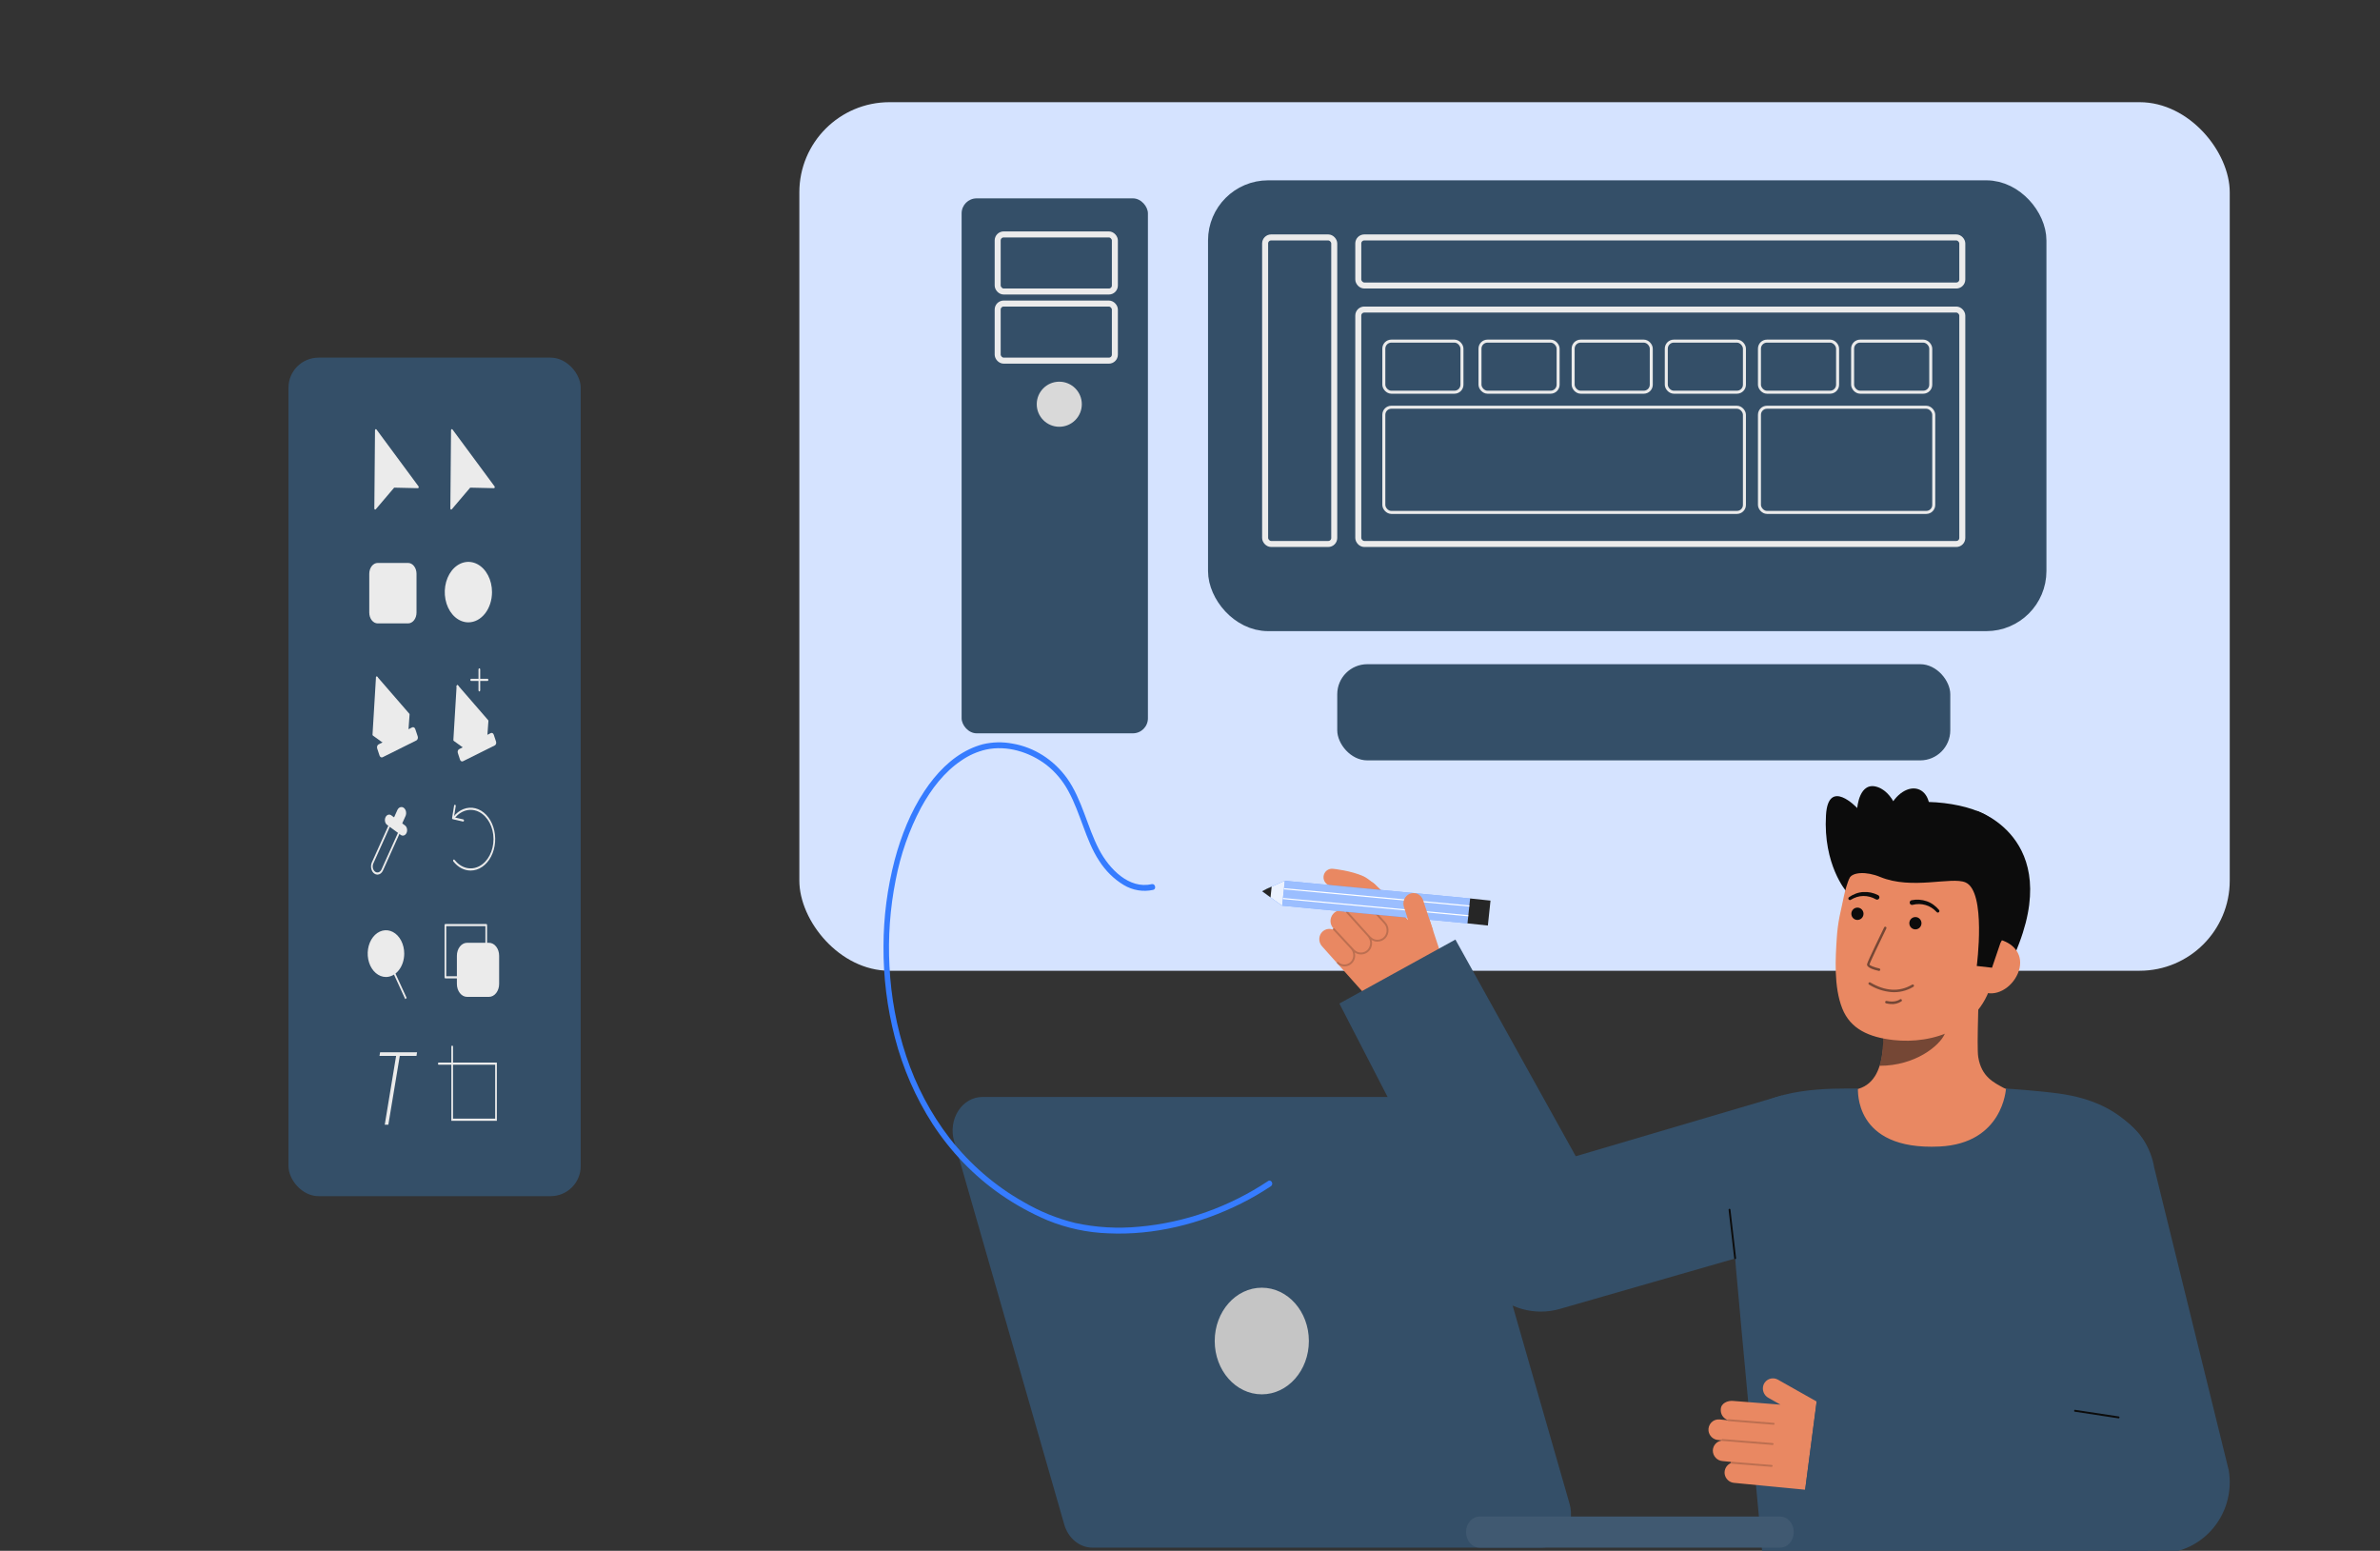 <svg width="792" height="516" viewBox="0 0 792 516" fill="none" xmlns="http://www.w3.org/2000/svg">
<rect x="0" y="0" width="792" height="516" fill="#333333" stroke="none"/>
<g clip-path="url(#clip0_77_666)">
<rect x="266" y="34" width="476" height="289" rx="30" fill="#D5E3FF"/>
<rect x="407" y="65" width="269" height="140" rx="15" fill="#344F68"/>
<rect x="452" y="79" width="201" height="16" rx="2" stroke="#EBEBEB" stroke-width="2"/>
<rect x="460.5" y="113.5" width="26" height="17" rx="2.5" stroke="#EBEBEB"/>
<rect x="492.5" y="113.5" width="26" height="17" rx="2.5" stroke="#EBEBEB"/>
<rect x="523.5" y="113.5" width="26" height="17" rx="2.5" stroke="#EBEBEB"/>
<rect x="554.5" y="113.5" width="26" height="17" rx="2.5" stroke="#EBEBEB"/>
<rect x="585.5" y="113.5" width="26" height="17" rx="2.5" stroke="#EBEBEB"/>
<rect x="460.5" y="135.5" width="120" height="35" rx="2.5" stroke="#EBEBEB"/>
<rect x="585.5" y="135.5" width="58" height="35" rx="2.5" stroke="#EBEBEB"/>
<rect x="616.5" y="113.5" width="26" height="17" rx="2.5" stroke="#EBEBEB"/>
<rect x="452" y="103" width="201" height="78" rx="2" stroke="#EBEBEB" stroke-width="2"/>
<rect x="421" y="79" width="23" height="102" rx="2" stroke="#EBEBEB" stroke-width="2"/>
<rect x="407" y="65" width="269" height="140" rx="15" stroke="#344F68" stroke-width="10"/>
<rect x="445" y="221" width="204" height="32" rx="10" fill="#344F68"/>
<mask id="path-15-inside-1_77_666" fill="white">
<rect x="320" y="66" width="62" height="178" rx="5"/>
</mask>
<rect x="320" y="66" width="62" height="178" rx="5" fill="#344F68"/>
<rect x="332" y="78" width="39" height="19" rx="2" stroke="#EBEBEB" stroke-width="2"/>
<rect x="332" y="101" width="39" height="19" rx="2" stroke="#EBEBEB" stroke-width="2"/>
<circle cx="352.5" cy="134.5" r="7.5" fill="#D9D9D9"/>
<rect x="320" y="66" width="62" height="178" rx="5" stroke="#344F68" stroke-width="20" mask="url(#path-15-inside-1_77_666)"/>
<rect x="96" y="119" width="97.245" height="279" rx="10" fill="#344F68"/>
<path d="M135.796 187.667H125.69C124.295 187.667 123.164 189.115 123.164 190.901V203.833C123.164 205.619 124.295 207.067 125.69 207.067H135.796C137.192 207.067 138.323 205.619 138.323 203.833V190.901C138.323 189.115 137.192 187.667 135.796 187.667Z" fill="#EBEBEB"/>
<path d="M135.796 207.428H125.691C124.947 207.427 124.233 207.048 123.706 206.374C123.179 205.701 122.883 204.787 122.882 203.834V190.903C122.883 189.95 123.179 189.036 123.706 188.362C124.233 187.688 124.947 187.309 125.691 187.308H135.796C136.541 187.309 137.255 187.688 137.782 188.362C138.308 189.036 138.605 189.95 138.605 190.903V203.834C138.605 204.787 138.308 205.701 137.782 206.374C137.255 207.048 136.541 207.427 135.796 207.428ZM125.691 188.029C125.096 188.029 124.526 188.332 124.105 188.871C123.684 189.409 123.447 190.139 123.447 190.901V203.832C123.447 204.593 123.684 205.323 124.105 205.862C124.526 206.4 125.096 206.703 125.691 206.703H135.796C136.391 206.703 136.962 206.4 137.383 205.862C137.804 205.323 138.04 204.593 138.041 203.832V190.901C138.04 190.139 137.804 189.409 137.383 188.871C136.962 188.332 136.391 188.029 135.796 188.029H125.691Z" fill="#EBEBEB"/>
<path d="M163.445 197.015C163.445 191.658 160.052 187.315 155.866 187.315C151.679 187.315 148.286 191.658 148.286 197.015C148.286 202.372 151.679 206.714 155.866 206.714C160.052 206.714 163.445 202.372 163.445 197.015Z" fill="#EBEBEB"/>
<path d="M155.866 207.075C154.311 207.075 152.791 206.485 151.498 205.38C150.205 204.274 149.197 202.703 148.602 200.865C148.007 199.026 147.851 197.003 148.155 195.052C148.458 193.1 149.207 191.307 150.306 189.9C151.406 188.493 152.807 187.535 154.332 187.147C155.857 186.759 157.438 186.958 158.874 187.72C160.311 188.481 161.539 189.771 162.403 191.425C163.267 193.08 163.728 195.025 163.728 197.015C163.725 199.682 162.896 202.239 161.422 204.125C159.948 206.011 157.95 207.072 155.866 207.075ZM155.866 187.676C154.422 187.676 153.011 188.224 151.811 189.25C150.611 190.276 149.676 191.735 149.124 193.441C148.571 195.147 148.427 197.025 148.708 198.836C148.99 200.648 149.685 202.312 150.705 203.618C151.726 204.924 153.026 205.813 154.442 206.174C155.858 206.534 157.325 206.349 158.658 205.642C159.992 204.935 161.132 203.738 161.933 202.203C162.735 200.667 163.163 198.862 163.163 197.015C163.161 194.539 162.391 192.165 161.023 190.414C159.655 188.664 157.8 187.679 155.866 187.676Z" fill="#EBEBEB"/>
<path d="M125.077 143.141L124.85 169.189L131.065 161.884L139.064 162.067L125.077 143.141Z" fill="#EBEBEB"/>
<path d="M124.85 169.554C124.811 169.554 124.772 169.543 124.737 169.522C124.686 169.494 124.643 169.447 124.613 169.388C124.583 169.328 124.567 169.259 124.567 169.188L124.793 143.141C124.794 143.069 124.811 142.999 124.843 142.94C124.875 142.881 124.92 142.835 124.972 142.809C125.025 142.782 125.082 142.777 125.137 142.792C125.192 142.808 125.242 142.844 125.28 142.896L139.268 161.823C139.306 161.875 139.331 161.94 139.341 162.01C139.35 162.08 139.344 162.152 139.321 162.217C139.301 162.284 139.264 162.341 139.217 162.38C139.169 162.419 139.114 162.438 139.058 162.434L131.172 162.254L125.039 169.461C124.987 169.521 124.92 169.554 124.85 169.554ZM125.351 144.042L125.139 168.362L130.874 161.622C130.928 161.561 130.998 161.527 131.07 161.527L138.397 161.694L125.351 144.042Z" fill="#EBEBEB"/>
<path d="M150.374 143.141L150.147 169.189L156.363 161.884L164.361 162.067L150.374 143.141Z" fill="#EBEBEB"/>
<path d="M150.147 169.554C150.108 169.554 150.07 169.543 150.034 169.522C149.984 169.494 149.941 169.447 149.91 169.388C149.88 169.328 149.864 169.259 149.865 169.188L150.091 143.141C150.091 143.069 150.109 142.999 150.14 142.94C150.172 142.881 150.217 142.835 150.27 142.809C150.322 142.782 150.379 142.777 150.434 142.792C150.489 142.808 150.539 142.844 150.578 142.896L164.566 161.823C164.604 161.875 164.629 161.94 164.639 162.01C164.648 162.08 164.641 162.152 164.619 162.217C164.599 162.285 164.562 162.342 164.515 162.381C164.468 162.42 164.412 162.439 164.356 162.434L156.469 162.254L150.337 169.461C150.285 169.521 150.217 169.554 150.147 169.554ZM150.648 144.042L150.437 168.362L156.172 161.622C156.226 161.562 156.296 161.528 156.368 161.527L163.695 161.694L150.648 144.042Z" fill="#EBEBEB"/>
<path d="M125.388 225.477L124.247 244.444L127.818 247.021L135.629 243.06L136.011 237.732L125.388 225.477Z" fill="#EBEBEB"/>
<path d="M127.818 247.382C127.769 247.382 127.721 247.365 127.679 247.335L124.108 244.759C124.061 244.725 124.023 244.675 123.997 244.614C123.972 244.553 123.961 244.485 123.965 244.416L125.107 225.449C125.111 225.381 125.129 225.317 125.161 225.263C125.192 225.208 125.234 225.166 125.283 225.141C125.332 225.116 125.386 225.109 125.437 225.121C125.489 225.133 125.538 225.163 125.577 225.208L136.201 237.463C136.233 237.501 136.259 237.548 136.274 237.6C136.29 237.652 136.297 237.709 136.293 237.765L135.911 243.093C135.906 243.159 135.887 243.223 135.856 243.276C135.824 243.33 135.782 243.371 135.734 243.395L127.922 247.356C127.889 247.373 127.853 247.381 127.818 247.382ZM124.544 244.242L127.841 246.621L135.366 242.805L135.719 237.878L125.628 226.237L124.544 244.242Z" fill="#EBEBEB"/>
<path d="M128.798 236.869C128.742 236.869 128.687 236.847 128.64 236.806C128.593 236.766 128.557 236.708 128.536 236.641L125.126 225.612C125.11 225.568 125.102 225.52 125.102 225.471C125.101 225.423 125.108 225.374 125.123 225.329C125.137 225.284 125.158 225.244 125.185 225.209C125.212 225.175 125.245 225.148 125.28 225.13C125.315 225.113 125.353 225.104 125.391 225.105C125.429 225.106 125.466 225.117 125.501 225.138C125.536 225.158 125.567 225.187 125.592 225.223C125.618 225.258 125.638 225.301 125.65 225.346L129.061 236.377C129.078 236.432 129.084 236.491 129.079 236.549C129.074 236.608 129.058 236.664 129.032 236.713C129.006 236.762 128.971 236.801 128.931 236.829C128.89 236.857 128.845 236.871 128.798 236.871V236.869Z" fill="#EBEBEB"/>
<path d="M129.32 240.603C130.368 240.603 131.217 239.516 131.217 238.174C131.217 236.833 130.368 235.745 129.32 235.745C128.271 235.745 127.422 236.833 127.422 238.174C127.422 239.516 128.271 240.603 129.32 240.603Z" fill="#EBEBEB"/>
<path d="M129.32 240.964C128.888 240.964 128.467 240.801 128.108 240.494C127.75 240.188 127.47 239.752 127.305 239.242C127.14 238.733 127.097 238.172 127.181 237.63C127.265 237.089 127.472 236.592 127.777 236.202C128.082 235.811 128.471 235.546 128.893 235.438C129.316 235.33 129.755 235.386 130.153 235.597C130.552 235.808 130.892 236.165 131.132 236.624C131.371 237.083 131.499 237.622 131.499 238.174C131.499 238.914 131.269 239.623 130.86 240.146C130.452 240.669 129.897 240.963 129.32 240.964ZM129.32 236.107C129 236.107 128.688 236.228 128.422 236.456C128.156 236.683 127.949 237.006 127.826 237.383C127.704 237.761 127.672 238.177 127.734 238.578C127.797 238.979 127.951 239.348 128.177 239.637C128.403 239.926 128.69 240.123 129.004 240.203C129.317 240.283 129.642 240.242 129.938 240.085C130.233 239.928 130.485 239.663 130.663 239.323C130.84 238.983 130.935 238.583 130.935 238.174C130.934 237.626 130.764 237.101 130.461 236.714C130.158 236.326 129.748 236.108 129.32 236.107Z" fill="#EBEBEB"/>
<path d="M125.97 247.689L137.148 242.021C137.343 241.922 137.562 241.924 137.756 242.028C137.95 242.131 138.105 242.328 138.188 242.575L139.001 245C139.043 245.128 139.065 245.265 139.066 245.404C139.066 245.543 139.045 245.681 139.002 245.809C138.96 245.937 138.898 246.053 138.82 246.15C138.743 246.247 138.65 246.323 138.549 246.373L127.333 251.954C127.137 252.052 126.919 252.048 126.726 251.943C126.532 251.838 126.378 251.641 126.296 251.394L125.523 249.054C125.48 248.927 125.459 248.791 125.458 248.653C125.458 248.515 125.48 248.378 125.521 248.251C125.563 248.124 125.624 248.008 125.701 247.912C125.779 247.815 125.87 247.74 125.97 247.689Z" fill="#EBEBEB"/>
<path d="M152.227 228.321L151.151 246.21L154.519 248.641L161.888 244.904L162.248 239.88L152.227 228.321Z" fill="#EBEBEB"/>
<path d="M154.519 249.002C154.471 249.002 154.423 248.985 154.38 248.955L151.013 246.525C150.966 246.491 150.927 246.441 150.902 246.381C150.877 246.32 150.866 246.251 150.87 246.183L151.946 228.293C151.95 228.225 151.968 228.161 152 228.106C152.031 228.052 152.073 228.009 152.122 227.984C152.172 227.959 152.225 227.952 152.277 227.964C152.329 227.976 152.377 228.007 152.417 228.052L162.437 239.61C162.469 239.648 162.495 239.695 162.511 239.747C162.527 239.799 162.533 239.856 162.529 239.912L162.169 244.937C162.164 245.003 162.145 245.067 162.113 245.12C162.082 245.174 162.04 245.215 161.991 245.239L154.623 248.976C154.59 248.992 154.555 249.001 154.519 249.002ZM151.446 246.009L154.541 248.241L161.622 244.651L161.954 240.027L152.465 229.08L151.446 246.009Z" fill="#EBEBEB"/>
<path d="M155.444 239.086C155.387 239.086 155.332 239.064 155.285 239.023C155.239 238.983 155.202 238.925 155.182 238.858L151.964 228.455C151.936 228.366 151.937 228.266 151.967 228.178C151.997 228.091 152.053 228.021 152.122 227.986C152.192 227.951 152.27 227.952 152.338 227.99C152.407 228.029 152.461 228.1 152.489 228.189L155.707 238.592C155.72 238.636 155.727 238.683 155.726 238.73C155.726 238.778 155.718 238.825 155.703 238.868C155.688 238.912 155.667 238.951 155.64 238.984C155.614 239.017 155.582 239.043 155.548 239.061C155.515 239.077 155.48 239.086 155.444 239.086Z" fill="#EBEBEB"/>
<path d="M155.936 242.587C156.924 242.587 157.726 241.562 157.726 240.297C157.726 239.032 156.924 238.006 155.936 238.006C154.947 238.006 154.146 239.032 154.146 240.297C154.146 241.562 154.947 242.587 155.936 242.587Z" fill="#EBEBEB"/>
<path d="M155.936 242.95C155.526 242.95 155.125 242.795 154.784 242.503C154.444 242.212 154.178 241.798 154.021 241.313C153.864 240.828 153.823 240.295 153.903 239.781C153.983 239.266 154.181 238.794 154.47 238.423C154.76 238.052 155.129 237.8 155.531 237.697C155.933 237.595 156.35 237.647 156.729 237.848C157.108 238.049 157.431 238.389 157.659 238.825C157.887 239.261 158.008 239.774 158.008 240.298C158.008 241.001 157.789 241.675 157.4 242.173C157.012 242.67 156.485 242.949 155.936 242.95ZM155.936 238.369C155.638 238.369 155.346 238.482 155.098 238.694C154.85 238.906 154.657 239.207 154.543 239.56C154.429 239.912 154.399 240.3 154.457 240.675C154.515 241.049 154.659 241.393 154.87 241.663C155.08 241.932 155.349 242.116 155.642 242.191C155.934 242.265 156.237 242.227 156.513 242.081C156.788 241.935 157.024 241.687 157.189 241.37C157.355 241.053 157.444 240.68 157.444 240.298C157.443 239.786 157.285 239.296 157.002 238.933C156.719 238.571 156.336 238.368 155.936 238.367V238.369Z" fill="#EBEBEB"/>
<path d="M152.777 249.271L163.319 243.925C163.503 243.832 163.709 243.834 163.892 243.932C164.076 244.03 164.222 244.215 164.3 244.448L165.066 246.736C165.107 246.856 165.128 246.986 165.128 247.117C165.128 247.248 165.108 247.377 165.068 247.498C165.029 247.618 164.971 247.727 164.897 247.819C164.824 247.91 164.737 247.981 164.642 248.029L154.063 253.293C153.878 253.386 153.673 253.382 153.49 253.283C153.308 253.184 153.162 252.998 153.085 252.765L152.356 250.558C152.316 250.439 152.295 250.31 152.295 250.18C152.295 250.05 152.315 249.921 152.354 249.801C152.394 249.681 152.451 249.573 152.524 249.482C152.596 249.391 152.682 249.319 152.777 249.271Z" fill="#EBEBEB"/>
<path d="M159.514 230.061C159.439 230.061 159.367 230.023 159.314 229.955C159.261 229.887 159.231 229.796 159.231 229.7V222.73C159.231 222.634 159.261 222.542 159.314 222.475C159.367 222.407 159.439 222.369 159.514 222.369C159.589 222.369 159.66 222.407 159.713 222.475C159.766 222.542 159.796 222.634 159.796 222.73V229.7C159.796 229.796 159.766 229.887 159.713 229.955C159.66 230.023 159.589 230.061 159.514 230.061Z" fill="#EBEBEB"/>
<path d="M162.237 226.576H156.79C156.715 226.576 156.643 226.538 156.59 226.47C156.537 226.403 156.508 226.311 156.508 226.215C156.508 226.119 156.537 226.027 156.59 225.959C156.643 225.892 156.715 225.854 156.79 225.854H162.236C162.311 225.854 162.383 225.892 162.436 225.959C162.489 226.027 162.519 226.119 162.519 226.215C162.519 226.311 162.489 226.403 162.436 226.47C162.383 226.538 162.311 226.576 162.236 226.576H162.237Z" fill="#EBEBEB"/>
<path d="M125.593 291.015C125.222 291.016 124.857 290.891 124.535 290.654C124.045 290.293 123.688 289.699 123.541 289.001C123.394 288.303 123.469 287.559 123.751 286.932L129.467 274.226C129.504 274.143 129.566 274.082 129.638 274.057C129.71 274.032 129.787 274.045 129.852 274.092L133.055 276.451C133.119 276.498 133.166 276.576 133.186 276.667C133.205 276.76 133.195 276.858 133.158 276.941L127.443 289.647C127.256 290.063 126.987 290.409 126.662 290.649C126.337 290.89 125.968 291.016 125.593 291.015ZM124.816 290.026C125.176 290.29 125.603 290.361 126.004 290.223C126.404 290.085 126.746 289.749 126.953 289.289L132.527 276.897L129.815 274.899L124.241 287.291C124.034 287.752 123.978 288.299 124.086 288.812C124.194 289.325 124.457 289.761 124.816 290.026Z" fill="#EBEBEB"/>
<path d="M134.768 274.642L130.215 271.288C129.534 270.787 128.665 271.087 128.273 271.957L128.273 271.958C127.882 272.829 128.116 273.941 128.796 274.442L133.349 277.795C134.03 278.296 134.899 277.997 135.29 277.126L135.291 277.125C135.682 276.255 135.448 275.143 134.768 274.642Z" fill="#EBEBEB"/>
<path d="M134.367 268.796C134.727 269.061 134.99 269.498 135.098 270.011C135.206 270.525 135.15 271.072 134.943 271.532L133.14 275.539L130.425 273.54L132.228 269.533C132.33 269.305 132.467 269.104 132.63 268.944C132.793 268.783 132.979 268.666 133.178 268.597C133.377 268.529 133.584 268.511 133.788 268.545C133.992 268.579 134.188 268.664 134.367 268.796Z" fill="#EBEBEB"/>
<path d="M156.616 289.657C155.545 289.661 154.485 289.393 153.495 288.87C152.506 288.347 151.607 287.578 150.851 286.608C150.799 286.54 150.77 286.449 150.771 286.355C150.772 286.26 150.801 286.169 150.853 286.102C150.906 286.035 150.976 285.997 151.05 285.996C151.124 285.995 151.196 286.031 151.249 286.097C152.315 287.456 153.671 288.38 155.147 288.752C156.623 289.124 158.152 288.928 159.541 288.188C160.93 287.448 162.116 286.197 162.949 284.595C163.783 282.992 164.226 281.109 164.223 279.184C164.22 277.259 163.772 275.378 162.933 273.78C162.095 272.181 160.906 270.936 159.515 270.203C158.124 269.47 156.594 269.281 155.119 269.66C153.644 270.039 152.29 270.97 151.229 272.334C151.176 272.4 151.104 272.436 151.03 272.436C150.956 272.435 150.885 272.397 150.833 272.33C150.781 272.263 150.751 272.173 150.75 272.078C150.749 271.983 150.778 271.892 150.829 271.824C151.777 270.606 152.946 269.706 154.231 269.204C155.516 268.702 156.877 268.613 158.196 268.945C159.514 269.277 160.748 270.02 161.788 271.108C162.828 272.197 163.642 273.596 164.159 275.183C164.675 276.771 164.878 278.496 164.749 280.207C164.62 281.919 164.163 283.563 163.418 284.994C162.674 286.426 161.665 287.6 160.482 288.413C159.298 289.227 157.976 289.654 156.632 289.657H156.616Z" fill="#EBEBEB"/>
<path d="M154.125 273.363C154.109 273.363 154.092 273.361 154.075 273.357L150.674 272.577C150.637 272.568 150.602 272.55 150.57 272.524C150.539 272.497 150.512 272.463 150.491 272.423C150.469 272.383 150.455 272.338 150.448 272.291C150.44 272.244 150.44 272.195 150.448 272.148L151.105 268.056C151.112 268.01 151.127 267.966 151.147 267.927C151.168 267.887 151.195 267.853 151.226 267.827C151.256 267.801 151.291 267.783 151.328 267.774C151.364 267.765 151.401 267.765 151.438 267.775C151.474 267.784 151.509 267.803 151.539 267.829C151.57 267.856 151.596 267.89 151.617 267.93C151.637 267.969 151.651 268.013 151.658 268.06C151.665 268.107 151.665 268.154 151.658 268.201L151.059 271.93L154.176 272.646C154.245 272.662 154.307 272.711 154.35 272.782C154.392 272.854 154.413 272.943 154.407 273.033C154.4 273.123 154.368 273.207 154.316 273.268C154.264 273.328 154.196 273.362 154.126 273.363L154.125 273.363Z" fill="#EBEBEB"/>
<path d="M161.81 325.553H148.219C148.144 325.553 148.073 325.515 148.02 325.447C147.967 325.38 147.937 325.288 147.937 325.192V307.801C147.937 307.705 147.967 307.613 148.02 307.545C148.073 307.478 148.144 307.44 148.219 307.44H161.81C161.885 307.44 161.957 307.478 162.01 307.545C162.063 307.613 162.092 307.705 162.092 307.801V325.192C162.092 325.288 162.063 325.38 162.01 325.447C161.957 325.515 161.885 325.553 161.81 325.553ZM148.502 324.831H161.528V308.162H148.502V324.831Z" fill="#EBEBEB"/>
<path d="M162.729 314.057H155.41C153.704 314.057 152.322 315.826 152.322 318.008V327.374C152.322 329.556 153.704 331.325 155.41 331.325H162.729C164.434 331.325 165.817 329.556 165.817 327.374V318.008C165.817 315.826 164.434 314.057 162.729 314.057Z" fill="#EBEBEB"/>
<path d="M162.73 331.686H155.41C154.516 331.684 153.66 331.23 153.028 330.422C152.396 329.613 152.041 328.517 152.04 327.374V318.008C152.041 316.864 152.396 315.768 153.028 314.96C153.66 314.152 154.516 313.697 155.41 313.696H162.73C163.623 313.697 164.479 314.152 165.111 314.96C165.743 315.769 166.098 316.864 166.099 318.008V327.374C166.098 328.517 165.743 329.613 165.111 330.422C164.479 331.23 163.623 331.684 162.73 331.686ZM155.41 314.42C154.666 314.421 153.953 314.8 153.427 315.473C152.901 316.146 152.605 317.058 152.604 318.01V327.377C152.605 328.328 152.901 329.24 153.427 329.913C153.953 330.586 154.666 330.964 155.41 330.965H162.73C163.473 330.964 164.186 330.586 164.712 329.913C165.238 329.24 165.534 328.328 165.534 327.377V318.008C165.534 317.056 165.238 316.143 164.712 315.47C164.186 314.797 163.473 314.419 162.73 314.418L155.41 314.42Z" fill="#EBEBEB"/>
<path d="M134.233 317.298C134.233 313.201 131.637 309.879 128.436 309.879C125.234 309.879 122.638 313.201 122.638 317.298C122.638 321.395 125.234 324.716 128.436 324.716C131.637 324.716 134.233 321.395 134.233 317.298Z" fill="#EBEBEB"/>
<path d="M128.436 325.077C127.233 325.077 126.058 324.621 125.058 323.766C124.058 322.911 123.279 321.696 122.819 320.275C122.359 318.853 122.238 317.289 122.473 315.78C122.708 314.271 123.287 312.885 124.137 311.797C124.987 310.709 126.07 309.968 127.25 309.668C128.429 309.367 129.651 309.521 130.762 310.11C131.873 310.699 132.822 311.696 133.49 312.976C134.158 314.255 134.515 315.759 134.515 317.298C134.513 319.36 133.872 321.337 132.732 322.796C131.592 324.254 130.047 325.075 128.436 325.077ZM128.436 310.24C127.345 310.24 126.279 310.654 125.372 311.43C124.465 312.205 123.758 313.307 123.341 314.597C122.923 315.886 122.814 317.305 123.027 318.674C123.239 320.043 123.765 321.301 124.536 322.288C125.307 323.275 126.29 323.947 127.36 324.219C128.429 324.491 129.538 324.352 130.546 323.818C131.554 323.283 132.415 322.379 133.021 321.218C133.627 320.058 133.95 318.693 133.95 317.298C133.949 315.427 133.367 313.633 132.333 312.31C131.299 310.987 129.898 310.243 128.436 310.24Z" fill="#EBEBEB"/>
<path d="M131.459 323.624L130.973 323.99L134.849 332.431L135.335 332.065L131.459 323.624Z" fill="#EBEBEB"/>
<path d="M165.34 372.93H150.194V353.55H165.34V372.93ZM150.758 372.207H164.775V354.272H150.758V372.207Z" fill="#EBEBEB"/>
<path d="M150.476 354.272C150.401 354.272 150.33 354.234 150.277 354.167C150.224 354.099 150.194 354.007 150.194 353.911V348.258C150.194 348.162 150.224 348.07 150.277 348.002C150.33 347.935 150.401 347.896 150.476 347.896C150.551 347.896 150.623 347.935 150.676 348.002C150.729 348.07 150.758 348.162 150.758 348.258V353.911C150.758 354.007 150.729 354.099 150.676 354.167C150.623 354.234 150.551 354.272 150.476 354.272Z" fill="#EBEBEB"/>
<path d="M150.428 354.272H146.01C145.935 354.272 145.864 354.234 145.811 354.167C145.758 354.099 145.728 354.007 145.728 353.911C145.728 353.815 145.758 353.724 145.811 353.656C145.864 353.588 145.935 353.55 146.01 353.55H150.428C150.503 353.55 150.575 353.588 150.628 353.656C150.681 353.724 150.711 353.815 150.711 353.911C150.711 354.007 150.681 354.099 150.628 354.167C150.575 354.234 150.503 354.272 150.428 354.272Z" fill="#EBEBEB"/>
<path d="M128.038 374.216H129.232L133.038 351.328H138.598L138.783 350.136H126.486L126.283 351.328H131.815L128.038 374.216Z" fill="#EBEBEB"/>
<path d="M612.499 363.81C612.642 363.791 614.228 390.461 644.79 388.136C665.948 386.529 673.492 363.772 673.977 363.772C671.696 363.281 667.854 362.566 666.841 362.018C663.509 360.203 659.387 358.315 658.313 351.756C657.695 347.976 658.744 328.637 658.421 324.811L625.944 332.163C626.397 340.241 629.573 358.968 618.441 362.282C616.589 362.828 614.593 363.332 612.499 363.81Z" fill="#E98862"/>
<path opacity="0.52" d="M625.488 354.626C625.997 352.964 626.325 351.251 626.465 349.516C626.822 345.559 626.751 341.573 626.252 337.631C632.854 336.728 639.073 333.966 644.203 329.659C644.806 331.917 648.123 341.782 647.204 343.928C645.468 347.985 637.312 354.626 625.488 354.626Z" fill="#0C0C0C"/>
<path d="M614.363 296.553C614.363 296.553 606.677 287.73 607.639 271.269C608.384 258.524 618.042 268.873 618.042 268.873C618.042 268.873 618.666 259.703 624.904 261.913C631.143 264.123 632.854 274.246 632.854 274.246" fill="#0C0C0C"/>
<path d="M657.868 269.806C657.868 269.806 689.017 279.84 668.72 321.208L665.864 320.817L660.069 320.026" fill="#0C0C0C"/>
<path d="M630.073 346.049C642.858 347.502 659.501 342.559 663.187 325.326L666.513 309.777C670.2 292.545 664.26 276.614 648.256 273.094C632.251 269.575 617.299 280.914 613.611 298.147L612.138 305.032C611.673 307.404 611.368 309.806 611.225 312.221C610.802 318.601 610.181 328.302 613.056 335.546C615.774 342.383 621.906 345.123 630.073 346.049Z" fill="#E98862"/>
<path d="M618.102 306.092C619.22 306.092 620.126 305.174 620.126 304.04C620.126 302.907 619.22 301.989 618.102 301.989C616.984 301.989 616.078 302.907 616.078 304.04C616.078 305.174 616.984 306.092 618.102 306.092Z" fill="#0C0C0C"/>
<path d="M637.394 309.234C638.512 309.234 639.418 308.316 639.418 307.182C639.418 306.049 638.512 305.131 637.394 305.131C636.277 305.131 635.371 306.049 635.371 307.182C635.371 308.316 636.277 309.234 637.394 309.234Z" fill="#0C0C0C"/>
<path opacity="0.5" d="M629.448 330.104C626.801 329.881 624.244 329.03 621.981 327.622C621.932 327.595 621.889 327.558 621.854 327.514C621.819 327.47 621.794 327.419 621.779 327.365C621.764 327.31 621.76 327.254 621.767 327.198C621.774 327.142 621.793 327.088 621.821 327.039C621.849 326.99 621.887 326.948 621.931 326.914C621.976 326.881 622.027 326.856 622.081 326.843C622.135 326.83 622.191 326.828 622.246 326.837C622.301 326.846 622.354 326.866 622.401 326.897C627.292 329.81 632.032 330.096 636.109 327.724C636.192 327.674 636.277 327.628 636.364 327.586C636.465 327.548 636.576 327.551 636.675 327.595C636.774 327.638 636.852 327.719 636.893 327.82C636.934 327.92 636.935 328.033 636.895 328.135C636.856 328.236 636.779 328.318 636.682 328.363C636.65 328.379 636.596 328.411 636.523 328.454C634.379 329.705 631.915 330.28 629.448 330.104Z" fill="#0C0C0C"/>
<path opacity="0.52" d="M629.069 334.072C628.589 334.04 628.114 333.966 627.647 333.851C627.54 333.825 627.448 333.758 627.39 333.663C627.332 333.568 627.314 333.453 627.34 333.345C627.365 333.237 627.432 333.143 627.526 333.085C627.62 333.026 627.732 333.008 627.839 333.034C630.648 333.712 632.176 332.567 632.24 332.518C632.327 332.45 632.437 332.419 632.546 332.434C632.655 332.448 632.754 332.505 632.822 332.593C632.889 332.682 632.919 332.793 632.905 332.904C632.891 333.014 632.834 333.115 632.747 333.183C631.659 333.901 630.359 334.215 629.069 334.072Z" fill="#0C0C0C"/>
<path d="M661.07 330.357C665.934 331.427 671.005 327.019 672.06 322.088C673.115 317.157 669.755 313.571 664.889 312.502L661.677 315.255L656.888 329.438L661.07 330.357Z" fill="#E98862"/>
<path d="M657.814 321.413C657.814 321.413 661.077 296.626 654.067 293.607C649.4 291.596 636.184 296.162 625.668 291.789C621.068 289.876 616.283 290.139 615.361 292.335C614.996 293.205 614.633 279.55 624.115 271.201C631.664 264.553 651.638 266.359 660.003 270.775C683.166 283.007 665.679 313.787 665.679 313.787L662.889 321.988L657.814 321.413Z" fill="#0C0C0C"/>
<g opacity="0.52">
<path d="M625.254 323.052C625.242 323.052 625.232 323.052 625.222 323.046C623.654 322.706 621.061 321.958 621.311 320.768C621.52 319.783 626.427 309.723 626.986 308.577C627.009 308.526 627.042 308.48 627.082 308.443C627.122 308.405 627.17 308.376 627.221 308.357C627.273 308.339 627.328 308.331 627.383 308.334C627.438 308.337 627.491 308.352 627.54 308.376C627.589 308.401 627.633 308.436 627.669 308.478C627.705 308.52 627.732 308.569 627.748 308.622C627.765 308.675 627.771 308.731 627.766 308.786C627.761 308.841 627.745 308.895 627.719 308.944C625.541 313.399 622.252 320.269 622.111 320.939C622.206 321.254 623.771 321.881 625.394 322.233C625.496 322.257 625.585 322.319 625.643 322.408C625.701 322.496 625.723 322.604 625.706 322.708C625.688 322.813 625.631 322.906 625.547 322.97C625.463 323.033 625.359 323.061 625.255 323.049L625.254 323.052Z" fill="#0C0C0C"/>
</g>
<path d="M624.996 297.852C623.457 297.057 621.735 296.697 620.011 296.811C619.164 296.861 618.329 297.04 617.534 297.341C616.749 297.637 616.002 298.031 615.314 298.515C615.201 298.59 615.121 298.706 615.091 298.839C615.062 298.973 615.084 299.112 615.154 299.229C615.225 299.346 615.337 299.43 615.467 299.464C615.598 299.498 615.736 299.48 615.853 299.412L615.889 299.392C616.521 298.998 617.199 298.687 617.907 298.465C618.604 298.242 619.332 298.128 620.063 298.126C621.509 298.111 622.934 298.483 624.193 299.206L624.24 299.234C624.418 299.341 624.63 299.372 624.831 299.32C625.031 299.268 625.203 299.137 625.308 298.957C625.413 298.776 625.444 298.561 625.392 298.358C625.341 298.155 625.212 297.981 625.034 297.874L624.996 297.852Z" fill="#0C0C0C"/>
<path d="M636.515 301.061C637.917 300.702 639.388 300.725 640.779 301.129C641.484 301.327 642.155 301.633 642.77 302.035C643.394 302.439 643.967 302.921 644.473 303.47L644.501 303.498C644.596 303.594 644.724 303.648 644.858 303.649C644.992 303.651 645.122 303.6 645.22 303.507C645.318 303.414 645.376 303.286 645.383 303.151C645.39 303.015 645.345 302.882 645.257 302.779C644.719 302.127 644.102 301.547 643.421 301.051C642.734 300.547 641.976 300.15 641.172 299.874C639.539 299.303 637.785 299.188 636.093 299.541C635.894 299.588 635.722 299.713 635.613 299.887C635.504 300.062 635.466 300.273 635.509 300.476C635.552 300.678 635.671 300.855 635.841 300.969C636.012 301.083 636.219 301.125 636.419 301.086L636.459 301.077L636.515 301.061Z" fill="#0C0C0C"/>
<path d="M641.008 274.804C643.2 269.647 642.175 264.243 638.719 262.733C635.263 261.224 630.684 264.18 628.493 269.337C626.301 274.494 627.326 279.898 630.782 281.408C634.238 282.917 638.816 279.96 641.008 274.804Z" fill="#0C0C0C"/>
<path d="M645.397 381.486C666.64 380.471 667.534 362.192 667.534 362.192C667.534 362.192 678.06 362.882 685.057 363.842C696.513 365.413 704.07 369.351 710.084 375.447C715.678 381.118 719.084 387.255 715.48 426.431C712.87 454.793 714.707 517.19 714.707 517.19H586.5C586.5 517.19 578.812 435.41 577.74 422.641C575.695 398.264 574.035 377.029 579.026 371.968C589.29 361.564 609.435 362.192 618.257 362.194C618.401 362.194 616.467 382.868 645.397 381.486Z" fill="#344F68"/>
<path d="M610.273 469.567L591.624 459.047C591.214 458.816 590.761 458.674 590.294 458.63C589.827 458.586 589.357 458.641 588.912 458.792C588.467 458.942 588.058 459.185 587.711 459.505C587.364 459.825 587.086 460.214 586.896 460.649C586.568 461.461 586.55 462.369 586.846 463.194C587.141 464.02 587.728 464.705 588.493 465.116L592.492 467.371L576.705 466.13C574.952 465.961 572.694 466.888 572.637 468.896C572.565 469.666 572.753 470.438 573.17 471.087C573.586 471.735 574.208 472.221 574.932 472.465C574.926 472.482 574.922 472.499 574.92 472.516C574.921 472.529 574.922 472.542 574.924 472.555L572.221 472.294C571.721 472.246 571.216 472.312 570.744 472.487C570.271 472.663 569.844 472.942 569.491 473.306C569.139 473.67 568.871 474.109 568.708 474.591C568.544 475.072 568.488 475.585 568.545 476.092C568.65 476.888 569.021 477.624 569.597 478.176C570.172 478.728 570.918 479.062 571.708 479.124L572.858 479.235C572.87 479.27 572.888 479.303 572.912 479.332C572.117 479.439 571.386 479.83 570.85 480.433C570.313 481.037 570.006 481.814 569.983 482.627C569.984 483.516 570.315 484.372 570.912 485.025C571.508 485.677 572.325 486.077 573.2 486.146L576.057 486.421C576.013 486.446 575.977 486.481 575.95 486.523C575.923 486.565 575.906 486.614 575.901 486.664C575.897 486.723 575.911 486.783 575.941 486.834C575.26 487.13 574.694 487.643 574.329 488.297C573.964 488.95 573.821 489.707 573.922 490.451C574.043 491.23 574.421 491.945 574.993 492.48C575.565 493.014 576.299 493.337 577.075 493.397L601.181 495.721C604.553 496.046 607.944 495.343 610.919 493.701C613.894 492.06 616.318 489.555 617.88 486.508C619.227 483.881 619.51 480.824 618.67 477.989C617.829 475.153 615.931 472.761 613.378 471.321L610.273 469.567Z" fill="#E98862"/>
<g opacity="0.2">
<path d="M590.552 473.773C590.544 473.855 590.504 473.931 590.442 473.984C590.379 474.037 590.299 474.062 590.217 474.056L575.205 472.856C575.164 472.852 575.124 472.841 575.088 472.822C575.051 472.803 575.019 472.777 574.992 472.746C574.966 472.714 574.945 472.677 574.933 472.638C574.92 472.598 574.915 472.556 574.918 472.515C574.922 472.473 574.933 472.433 574.951 472.396C574.97 472.359 574.996 472.326 575.027 472.299C575.058 472.272 575.094 472.251 575.133 472.239C575.172 472.226 575.214 472.221 575.254 472.224L590.267 473.424C590.307 473.428 590.347 473.439 590.384 473.458C590.42 473.477 590.453 473.503 590.479 473.534C590.506 473.566 590.526 473.602 590.538 473.642C590.551 473.681 590.556 473.723 590.553 473.764L590.552 473.773Z" fill="#0C0C0C"/>
<path d="M590.213 480.5C590.204 480.582 590.165 480.657 590.102 480.71C590.04 480.763 589.959 480.789 589.878 480.782L573.124 479.443C573.083 479.44 573.044 479.428 573.007 479.41C572.971 479.391 572.938 479.365 572.912 479.333C572.885 479.302 572.865 479.265 572.852 479.226C572.84 479.186 572.835 479.145 572.838 479.103C572.847 479.021 572.887 478.945 572.949 478.891C573.011 478.837 573.092 478.809 573.174 478.813L589.927 480.152C589.968 480.156 590.008 480.167 590.044 480.186C590.081 480.205 590.113 480.231 590.14 480.262C590.166 480.294 590.186 480.33 590.199 480.37C590.212 480.409 590.217 480.451 590.213 480.492L590.213 480.5Z" fill="#0C0C0C"/>
<path d="M589.886 487.787C589.878 487.869 589.838 487.945 589.776 487.998C589.713 488.05 589.633 488.076 589.552 488.07L576.188 487.002C576.105 486.995 576.028 486.956 575.974 486.892C575.921 486.828 575.894 486.745 575.901 486.661C575.907 486.577 575.946 486.499 576.009 486.445C576.072 486.39 576.154 486.363 576.237 486.37L589.601 487.438C589.642 487.441 589.681 487.453 589.718 487.472C589.754 487.491 589.787 487.517 589.813 487.548C589.84 487.58 589.86 487.616 589.873 487.656C589.885 487.695 589.89 487.737 589.887 487.778L589.886 487.787Z" fill="#0C0C0C"/>
</g>
<path d="M599.683 503.486L716.105 516.736C719.694 517.132 723.325 516.679 726.713 515.414C730.1 514.148 733.153 512.104 735.63 509.442C738.108 506.78 739.943 503.572 740.992 500.07C742.041 496.567 742.275 492.867 741.676 489.257L716.85 388.441C716.341 385.373 715.241 382.437 713.613 379.8C711.984 377.164 709.859 374.878 707.36 373.074C702.311 369.43 696.042 367.969 689.93 369.011C683.819 370.053 678.366 373.514 674.772 378.632C671.177 383.75 669.736 390.105 670.764 396.301L689.804 469.724L605.207 461.166L599.683 503.486Z" fill="#344F68"/>
<path d="M704.979 471.928C705.062 471.934 705.143 471.907 705.206 471.852C705.269 471.797 705.308 471.719 705.314 471.635C705.32 471.552 705.293 471.469 705.239 471.405C705.185 471.342 705.108 471.302 705.025 471.296L690.514 469.093C690.474 469.087 690.432 469.088 690.392 469.098C690.352 469.108 690.315 469.126 690.282 469.15C690.249 469.175 690.221 469.206 690.2 469.242C690.179 469.278 690.165 469.318 690.16 469.359C690.147 469.442 690.168 469.526 690.217 469.593C690.266 469.66 690.34 469.705 690.421 469.718L704.933 471.921C704.948 471.924 704.964 471.927 704.979 471.928Z" fill="#0C0C0C"/>
<path d="M712.864 517.19C712.947 517.196 713.028 517.168 713.09 517.112C713.152 517.057 713.19 516.979 713.196 516.895C713.201 516.811 713.173 516.729 713.118 516.666C713.064 516.603 712.987 516.564 712.904 516.559L600.335 503.247L605.792 461.556L689.804 469.722C689.852 469.728 689.901 469.723 689.947 469.707C689.993 469.69 690.035 469.664 690.069 469.629C690.103 469.593 690.128 469.55 690.142 469.503C690.157 469.455 690.16 469.405 690.152 469.356L681.061 426.439C681.055 426.398 681.04 426.358 681.019 426.323C680.997 426.287 680.969 426.257 680.936 426.233C680.902 426.208 680.864 426.191 680.824 426.182C680.784 426.173 680.742 426.173 680.702 426.18C680.62 426.194 680.548 426.24 680.5 426.308C680.452 426.377 680.433 426.461 680.446 426.544L689.467 469.039L605.555 460.886C605.514 460.881 605.472 460.883 605.432 460.895C605.392 460.906 605.354 460.925 605.322 460.951C605.289 460.977 605.262 461.009 605.241 461.046C605.221 461.083 605.209 461.124 605.204 461.166L599.68 503.489C599.672 503.571 599.695 503.653 599.745 503.718C599.795 503.783 599.869 503.825 599.95 503.836L712.82 517.19C712.835 517.192 712.85 517.192 712.864 517.19Z" fill="#344F68"/>
<path d="M473.558 299.484C473.413 299.043 473.18 298.637 472.875 298.29C472.569 297.943 472.197 297.663 471.781 297.466C471.366 297.27 470.915 297.161 470.456 297.148C469.997 297.134 469.541 297.215 469.114 297.386C468.3 297.745 467.651 298.405 467.298 299.232C466.945 300.058 466.915 300.99 467.213 301.838L468.659 306.222L457.832 294.508C456.648 293.182 454.366 292.326 452.989 293.767C452.424 294.287 452.049 294.985 451.926 295.748C451.802 296.511 451.938 297.294 452.31 297.969C452.294 297.978 452.279 297.988 452.265 298C452.256 298.01 452.249 298.021 452.242 298.032L452.183 297.964C451.847 297.588 451.433 297.292 450.971 297.098C450.509 296.904 450.01 296.816 449.511 296.841C449.011 296.866 448.523 297.003 448.082 297.242C447.641 297.482 447.258 297.817 446.961 298.224C446.499 298.884 446.277 299.685 446.332 300.492C446.386 301.298 446.714 302.061 447.259 302.651L447.855 303.338C447.84 303.373 447.831 303.411 447.829 303.449C447.188 303.019 446.413 302.84 445.651 302.946C444.889 303.052 444.191 303.436 443.688 304.026C443.084 304.687 442.75 305.556 442.754 306.456C442.758 307.357 443.099 308.222 443.709 308.878C443.614 308.858 443.654 309.041 443.575 309.113C443.533 309.155 443.504 309.209 443.492 309.268C442.811 309.026 442.073 309.012 441.384 309.226C440.695 309.441 440.092 309.873 439.663 310.46C439.201 311.12 438.979 311.921 439.033 312.727C439.088 313.534 439.415 314.297 439.96 314.886L456.206 333.09C458.479 335.636 461.45 337.437 464.739 338.26C468.028 339.084 471.484 338.893 474.665 337.712L484.907 333.91L473.558 299.484Z" fill="#E98862"/>
<path opacity="0.2" d="M444.732 320.398C445.332 321.048 446.147 321.452 447.022 321.535C447.134 321.546 447.248 321.552 447.363 321.552C447.919 321.559 448.47 321.434 448.97 321.186C449.469 320.938 449.905 320.575 450.241 320.125C450.577 319.676 450.804 319.152 450.903 318.597C451.003 318.042 450.973 317.471 450.815 316.931C451.323 317.28 451.91 317.495 452.521 317.557C452.637 317.568 452.755 317.574 452.873 317.574C453.453 317.581 454.026 317.449 454.545 317.188C455.064 316.927 455.515 316.545 455.859 316.073C456.204 315.601 456.434 315.052 456.529 314.473C456.624 313.893 456.582 313.299 456.406 312.739C456.89 313.05 457.437 313.242 458.007 313.301C458.123 313.312 458.241 313.318 458.359 313.318C458.868 313.321 459.372 313.218 459.84 313.016C460.308 312.813 460.73 312.515 461.08 312.14C461.73 311.395 462.078 310.43 462.056 309.436C462.034 308.442 461.642 307.494 460.96 306.78L453.758 298.921C453.73 298.889 453.696 298.864 453.659 298.846C453.622 298.828 453.581 298.817 453.54 298.815C453.498 298.814 453.457 298.82 453.418 298.834C453.379 298.849 453.343 298.871 453.313 298.9C453.283 298.928 453.258 298.963 453.241 299.001C453.224 299.039 453.215 299.081 453.214 299.123C453.213 299.165 453.22 299.207 453.235 299.246C453.25 299.285 453.273 299.321 453.301 299.351L460.505 307.213C461.08 307.808 461.412 308.601 461.435 309.434C461.458 310.267 461.17 311.078 460.629 311.705C460.337 312.016 459.986 312.263 459.596 312.432C459.206 312.601 458.787 312.688 458.363 312.687C457.939 312.686 457.52 312.598 457.131 312.427C456.742 312.257 456.392 312.008 456.101 311.695C456.048 311.638 455.641 311.217 455.478 311.042L448.459 303.263C448.404 303.2 448.327 303.162 448.244 303.157C448.162 303.153 448.081 303.181 448.019 303.237C447.958 303.293 447.92 303.371 447.915 303.455C447.911 303.538 447.939 303.62 447.994 303.683L455.019 311.469C455.594 312.064 455.926 312.857 455.949 313.69C455.972 314.523 455.685 315.334 455.143 315.961C454.851 316.272 454.5 316.519 454.111 316.688C453.722 316.857 453.303 316.944 452.879 316.943C452.456 316.943 452.037 316.855 451.648 316.685C451.259 316.515 450.909 316.266 450.618 315.955L444.1 308.947C444.044 308.887 443.967 308.853 443.886 308.85C443.805 308.847 443.726 308.877 443.666 308.932C443.606 308.987 443.57 309.064 443.565 309.146C443.56 309.228 443.587 309.309 443.639 309.371L449.434 315.638C449.989 316.212 450.31 316.978 450.333 317.782C450.355 318.586 450.077 319.368 449.555 319.973C449.273 320.273 448.934 320.512 448.559 320.675C448.183 320.838 447.779 320.922 447.37 320.921C446.962 320.92 446.558 320.836 446.183 320.672C445.808 320.508 445.469 320.268 445.188 319.968L444.732 320.398Z" fill="#0C0C0C"/>
<path d="M458.331 301.74C457.603 301.741 456.903 301.454 456.381 300.939C454.432 299.026 452.136 297.076 451.468 296.766C448.66 295.492 444.404 294.863 443.002 294.728C442.632 294.697 442.271 294.593 441.941 294.42C441.612 294.247 441.319 294.009 441.081 293.72C440.842 293.432 440.663 293.098 440.552 292.739C440.442 292.379 440.403 292.001 440.439 291.627C440.474 291.252 440.582 290.888 440.757 290.556C440.932 290.224 441.17 289.93 441.458 289.692C441.745 289.454 442.077 289.277 442.433 289.17C442.789 289.063 443.162 289.028 443.531 289.069C443.775 289.092 449.541 289.664 453.759 291.577C455.74 292.476 459.253 295.845 460.283 296.856C460.683 297.25 460.959 297.756 461.074 298.31C461.19 298.864 461.139 299.44 460.93 299.965C460.72 300.489 460.361 300.938 459.898 301.255C459.435 301.571 458.889 301.74 458.331 301.74Z" fill="#E98862"/>
<path d="M426.662 301.357L427.54 293.062L489.217 298.943L488.338 307.237L426.662 301.357Z" fill="#367CFF"/>
<path opacity="0.5" d="M426.662 301.357L427.54 293.062L489.217 298.943L488.338 307.237L426.662 301.357Z" fill="white"/>
<path d="M495.123 307.956L496 299.662L489.217 298.943L488.338 307.237L495.123 307.956Z" fill="#262626"/>
<path d="M426.662 301.357C426.662 301.357 424.623 299.899 422.799 298.588C421.354 297.548 420.045 296.6 420 296.544C421.028 295.967 422.089 295.453 423.178 295.005C425.234 294.072 427.54 293.062 427.54 293.062L426.662 301.357Z" fill="#367CFF"/>
<path opacity="0.9" d="M426.662 301.357C426.662 301.357 424.623 299.899 422.799 298.588C421.354 297.548 420.045 296.6 420 296.544C421.028 295.967 422.089 295.453 423.178 295.005C425.234 294.072 427.54 293.062 427.54 293.062L426.662 301.357Z" fill="white"/>
<path d="M422.801 298.588C421.356 297.548 420.047 296.6 420.002 296.544C421.03 295.967 422.091 295.453 423.18 295.005L422.801 298.588Z" fill="#262626"/>
<path d="M426.953 298.776L488.615 304.507L488.577 304.885L426.915 299.155L426.953 298.776Z" fill="white"/>
<path d="M427.295 295.531L488.957 301.261L488.919 301.64L427.257 295.909L427.295 295.531Z" fill="white"/>
<path d="M469.132 307.853L467.213 301.838C466.914 300.989 466.945 300.058 467.297 299.232C467.65 298.405 468.3 297.745 469.114 297.386C469.541 297.215 469.997 297.134 470.456 297.148C470.914 297.161 471.365 297.27 471.781 297.466C472.197 297.663 472.569 297.943 472.875 298.29C473.18 298.637 473.413 299.043 473.558 299.484L476.91 309.654" fill="#E98862"/>
<path d="M512.745 436.411C508.533 436.41 504.4 435.255 500.783 433.069C497.165 430.883 494.197 427.746 492.193 423.991L445.709 333.904L484.321 312.626L524.37 384.719L592.951 364.481L603.929 411.113L519.164 435.496C517.077 436.102 514.916 436.41 512.745 436.411Z" fill="#344F68"/>
<path d="M577.406 418.947C577.33 418.948 577.255 418.92 577.198 418.868C577.141 418.817 577.104 418.746 577.095 418.669L575.23 402.551C575.225 402.51 575.228 402.468 575.239 402.428C575.25 402.388 575.269 402.351 575.294 402.318C575.32 402.286 575.351 402.259 575.387 402.238C575.423 402.218 575.462 402.205 575.503 402.2C575.585 402.192 575.667 402.216 575.731 402.268C575.796 402.319 575.838 402.395 575.848 402.477L577.713 418.594C577.718 418.636 577.715 418.677 577.704 418.717C577.693 418.757 577.674 418.795 577.649 418.827C577.623 418.86 577.592 418.887 577.556 418.908C577.52 418.928 577.481 418.941 577.44 418.945C577.429 418.947 577.418 418.947 577.406 418.947Z" fill="#0C0C0C"/>
<path d="M522.301 500.325L485.633 372.714C484.989 370.471 483.734 368.517 482.049 367.132C480.364 365.746 478.334 365 476.251 365H326.866C325.309 365 323.773 365.417 322.386 366.218C320.999 367.018 319.798 368.179 318.883 369.606C317.968 371.032 317.364 372.684 317.121 374.425C316.878 376.167 317.002 377.949 317.484 379.625L354.152 507.237C354.796 509.479 356.051 511.433 357.736 512.819C359.422 514.205 361.451 514.951 363.534 514.951H512.919C514.476 514.95 516.011 514.533 517.399 513.732C518.786 512.932 519.986 511.771 520.901 510.344C521.816 508.918 522.42 507.266 522.664 505.525C522.907 503.784 522.783 502.002 522.301 500.325Z" fill="#344F68"/>
<path d="M592.388 504.603H492.391C489.899 504.603 487.878 506.89 487.878 509.711V509.842C487.878 512.663 489.899 514.951 492.391 514.951H592.388C594.88 514.951 596.9 512.663 596.9 509.842V509.711C596.9 506.89 594.88 504.603 592.388 504.603Z" fill="#405971"/>
<path d="M419.892 463.939C428.545 463.939 435.56 455.997 435.56 446.2C435.56 436.403 428.545 428.461 419.892 428.461C411.239 428.461 404.224 436.403 404.224 446.2C404.224 455.997 411.239 463.939 419.892 463.939Z" fill="#C5C5C5"/>
<path d="M383.259 294.175C375.75 295.942 369.107 289.138 365.725 282.639C361.745 274.992 360.106 266.074 355.122 259.008C350.65 252.784 344.138 248.636 336.92 247.414C333.643 246.794 330.285 246.871 327.036 247.642C325.525 248.047 324.05 248.591 322.626 249.27C316.463 252.166 311.484 257.395 307.615 263.222C303.039 270.111 299.879 278.062 297.712 286.177C295.266 295.503 294.018 305.146 294.003 314.837C293.934 325.118 295.212 335.359 297.797 345.256C300.47 355.56 304.733 365.306 310.407 374.085C316.477 383.362 324.147 391.294 333 397.447C337.903 400.842 343.104 403.71 348.527 406.011C355.018 408.668 361.875 410.14 368.816 410.368C383.98 411.076 399.375 407.266 413.095 400.397C416.478 398.704 419.764 396.795 422.936 394.679C423.942 394.007 423.018 392.29 422.006 392.965C409.01 401.603 394.303 406.811 379.084 408.162C371.958 408.857 364.777 408.436 357.763 406.913C351.76 405.437 345.975 403.079 340.568 399.906C331.154 394.614 322.793 387.388 315.955 378.635C309.713 370.52 304.838 361.29 301.553 351.362C298.367 341.764 296.495 331.717 295.997 321.538C295.484 311.905 296.177 302.241 298.06 292.808C299.675 284.359 302.518 276.239 306.485 268.747C309.853 262.567 314.275 256.813 319.917 253.046C322.414 251.314 325.182 250.085 328.087 249.417C335.033 247.896 342.65 250.188 348.324 254.591C351.248 256.894 353.696 259.827 355.514 263.203C357.577 266.962 359.008 271.06 360.517 275.098C361.981 279.015 363.494 282.99 365.787 286.443C367.893 289.753 370.679 292.496 373.929 294.459C376.917 296.25 380.401 296.829 383.751 296.09C384.909 295.818 384.419 293.908 383.26 294.177L383.259 294.175Z" fill="#367CFF"/>
</g>
<defs>
<clipPath id="clip0_77_666">
<rect width="792" height="516" fill="white"/>
</clipPath>
</defs>
</svg>

